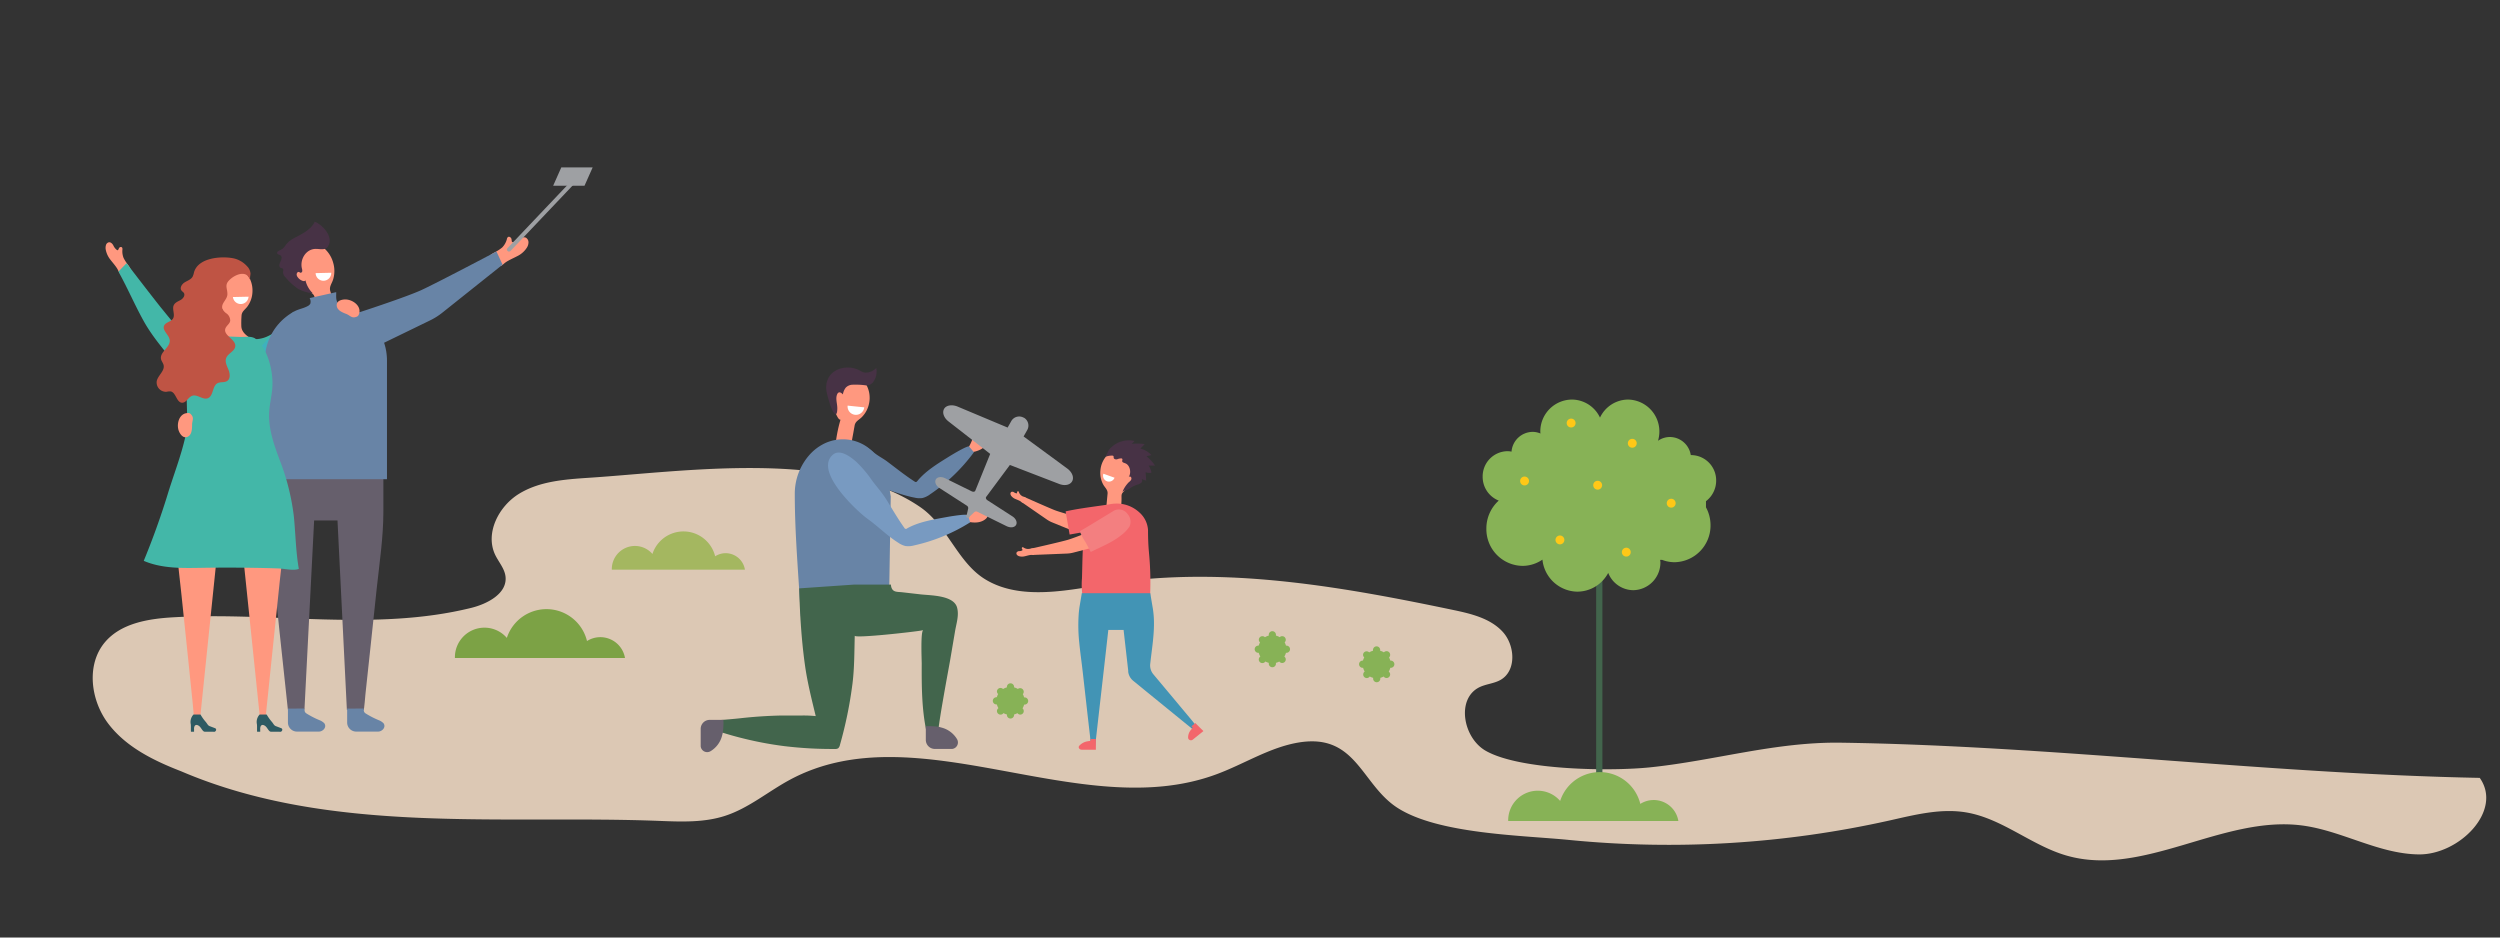 <svg id="圖層_1" data-name="圖層 1" xmlns="http://www.w3.org/2000/svg" viewBox="0 0 800 300"><rect x="0" y="0" width="800" height="300" fill="#333333" stroke="none"/><defs><style>.cls-1{fill:#dcc8b4;}.cls-2{fill:#43b7a8;}.cls-3{fill:#665f6c;}.cls-4{fill:#6884a6;}.cls-5{fill:#ff987f;}.cls-6{fill:#3db2bd;}.cls-7{fill:#3c324a;}.cls-8{fill:#2d5a62;}.cls-9{fill:#473245;}.cls-10{fill:#fff;}.cls-11{fill:#bf5444;}.cls-12{fill:#9ea0a3;}.cls-13{fill:#f3666b;}.cls-14{fill:#f37f80;}.cls-15{fill:#4294b5;}.cls-16{fill:#42654c;}.cls-17{fill:#789ac1;}.cls-18{fill:#87b256;}.cls-19{fill:#ffc817;}.cls-20{fill:#7ca245;}.cls-21{fill:#a4b760;}</style></defs><path class="cls-1" d="M33.56,205.53c5.18-6.15,14-7.55,22-8,31.79-1.8,64.29,4.62,95.2-3,5.31-1.31,11.66-4.67,11-10.09-.32-2.55-2.2-4.59-3.31-6.91-3.27-6.9,1.1-15.48,7.6-19.49s14.46-4.62,22.08-5.13c31-2,78.83-9.43,106.26,9.3,8.84,6,12,17.84,21,23.24,12.84,7.76,30.73,2.29,44.56.57,35-4.37,70.37,1.91,104.89,9.13,5.79,1.21,12,2.66,16,7s4.49,12.47-.65,15.41c-2.06,1.17-4.57,1.3-6.71,2.32-7.54,3.62-5.35,16.14,1.88,20.33,10.92,6.32,40.18,6.64,52.67,5.34,20.72-2.15,40.05-8.19,61.06-7.89,68,1,136.21,9.94,204.43,11.26,7.45,10.53-6.59,24.63-19.5,24.49s-24.64-7.63-37.44-9.27c-25.42-3.26-50.75,16.77-75.36,9.62-11.19-3.25-20.49-11.83-32-13.78-8.15-1.39-16.44.75-24.51,2.56a324.09,324.09,0,0,1-102.62,6.24c-15.18-1.5-41.69-1.86-54.8-10.21-11.67-7.43-13.19-23.91-31.53-21-9.44,1.51-17.72,7-26.69,10.27-43.4,15.95-95.55-20.22-136.27,1.67-7,3.76-13.21,9.1-20.76,11.55-6.62,2.16-13.76,1.91-20.72,1.64-50.55-2-105.58,4.58-153.38-15.9-8.75-3.39-17.59-7.73-23.27-15.2S27.52,212.72,33.56,205.53Z"/><path class="cls-2" d="M86,107.44a40.54,40.54,0,0,0,5.06-3,3.28,3.28,0,0,1,1.84-.7c1.1.05,1.83,1.15,2.28,2.16a16.67,16.67,0,0,1,1.21,4.27,2.06,2.06,0,0,1-1,2.44,25.23,25.23,0,0,1-13.53,4.77,2.13,2.13,0,0,1-1.12-.15,2.17,2.17,0,0,1-.92-1.45c-.38-1.36-1.51-6.42-.09-7.42.57-.4,1.78.16,2.42.16A9.9,9.9,0,0,0,86,107.44Z"/><path class="cls-3" d="M85.68,146.45h37v17.29h0c0,8.19-1.25,16.38-2.13,24.57l-2,18.84q-.8,7.46-1.6,14.91c0,.27-.46,5.1-.54,5.1H111l-3-60.61h-7.48L97.43,227H92.11c-.25-2.41-.51-4.81-.77-7.22l-1.82-17q-1-9.88-2.12-19.78c-.68-6.37-1.66-12.84-1.7-19.29h0Z"/><path class="cls-4" d="M103.54,231.23a4.23,4.23,0,0,0-1.07-.68,27.74,27.74,0,0,1-4.38-2.23,1.33,1.33,0,0,1-.55-.6c0-.09-.25-1,0-1-.43,0-5.4.06-5.4,0v4.49a2.9,2.9,0,0,0,2.9,2.9h7c1.33,0,2.66-1.47,1.7-2.71A2.09,2.09,0,0,0,103.54,231.23Z"/><path class="cls-4" d="M122.49,231.23a4.23,4.23,0,0,0-1.07-.68,28.18,28.18,0,0,1-4.38-2.23,1.33,1.33,0,0,1-.55-.6c0-.09-.25-1,0-1-.44,0-5.4.06-5.4,0v4.49a2.9,2.9,0,0,0,2.9,2.9h7c1.33,0,2.66-1.47,1.7-2.71A2.09,2.09,0,0,0,122.49,231.23Z"/><path class="cls-5" d="M102.36,100.89a27.13,27.13,0,0,1-1.46-4.69c-.34-1.65-.23-1.84-1.74-2.78C94.11,90.29,89.79,81,97.62,78a5.62,5.62,0,0,1,4.17.12,9.51,9.51,0,0,1,4.84,6,9.33,9.33,0,0,1,0,5.21c-.41,1.42-1.39,2.38-.92,3.9.64,2.06,1.27,4.12,1.91,6.18A24.66,24.66,0,0,0,102.36,100.89Z"/><path class="cls-5" d="M67.62,143.38l-.13.18a12.27,12.27,0,0,0-1.36,2,6.11,6.11,0,0,0-.44,3,1.09,1.09,0,0,1-.09.8.68.68,0,0,1-.66.18c-.63-.14-.67-.57-1-1-.06-.08-.12-.17-.21-.19a.37.37,0,0,0-.23,0A3.93,3.93,0,0,0,62,149.9a2.22,2.22,0,0,1-1.8,1.16A1.74,1.74,0,0,1,58.86,150a3.23,3.23,0,0,1-.14-1.77v0a7.63,7.63,0,0,1,1.94-3.69c.66-.77,1.41-1.5,2.07-2.29a11.29,11.29,0,0,0,.88-1.21,6.82,6.82,0,0,1,.77-1.27,1.59,1.59,0,0,1,1.42-.25,5.51,5.51,0,0,1,2.76,1.65.61.61,0,0,1,.21.29.63.63,0,0,1-.07.48A9.58,9.58,0,0,1,67.62,143.38Z"/><path class="cls-6" d="M103,108.45s-13.62,11-17.71,15.19-17.89,20-17.89,20L64,140.41l12.42-21.16a21.66,21.66,0,0,1,2.88-3.86l14.6-15.63Z"/><path class="cls-5" d="M158.52,80.65l.19-.13a11.59,11.59,0,0,0,2-1.34,6,6,0,0,0,1.49-2.64,1.09,1.09,0,0,1,.37-.71.65.65,0,0,1,.68.07c.53.35.42.76.53,1.32a.47.47,0,0,0,.13.25.46.46,0,0,0,.23,0,4.06,4.06,0,0,0,2-1,2.21,2.21,0,0,1,2.1-.44,1.73,1.73,0,0,1,.88,1.5,3.29,3.29,0,0,1-.51,1.7l0,0a7.53,7.53,0,0,1-3.13,2.76c-.9.48-1.86.89-2.76,1.4a9.2,9.2,0,0,0-1.25.81,6.82,6.82,0,0,1-1.18.9,1.59,1.59,0,0,1-1.42-.27,5.51,5.51,0,0,1-2-2.53.69.69,0,0,1-.09-.34.61.61,0,0,1,.24-.42A9,9,0,0,1,158.52,80.65Z"/><path class="cls-5" d="M71.26,106a9.47,9.47,0,0,0,.74-1.2c1-2,0-4.9-1.38-6.45a15,15,0,0,1-1.53-1.76c-2.57-4.12,1.18-10.7,5.8-10.86A5.14,5.14,0,0,1,78.42,87a8.56,8.56,0,0,1,2.36,6.51A8.43,8.43,0,0,1,79.23,98c-.77,1.09-1.89,1.62-1.94,3.06a30.73,30.73,0,0,0-.06,3.46c.17,2,2,3.13,3.54,4.09a3.44,3.44,0,0,1,2,2.71,3.59,3.59,0,0,1-.34,2.93,6.58,6.58,0,0,1-2.15,2.27,12.62,12.62,0,0,1-4.84,1.66,8,8,0,0,1-7.58-4.88,4.86,4.86,0,0,1-.43-2.28C67.66,108.89,70.11,107.55,71.26,106Z"/><rect class="cls-7" x="64.62" y="154.54" width="21.22" height="10.8"/><path class="cls-5" d="M91,166.8a95.35,95.35,0,0,1-.7,12.16c-.28,2.78-.63,5.54-.91,8.3q-1,9.62-2,19.23-.87,8.28-1.71,16.53c-.26,2.34-.49,4.68-.73,7H83.21L77.91,179l-.8-7.74h-7L69.29,179,64,230.18H62.19c-.08,0-.49-4.7-.51-5-.5-4.84-1-9.66-1.49-14.5-.64-6.12-1.27-12.21-1.91-18.32-.46-4.49-1-9-1.45-13.44a82.43,82.43,0,0,1,.1-20.1s0-.06,0-.1c.1-.46.2-.91.32-1.37.34-1.29.69-2.52,1.11-3.71.12-.34.22-.68.32-1H88.51c.18.75.4,1.49.64,2.22.36,1.21.71,2.5,1,3.81.2.85.36,1.75.5,2.64,0,.22.08.44.1.65C90.9,163.58,91,165.19,91,166.8Z"/><path class="cls-8" d="M61.1,234.15h1c0-.28,0-.56,0-.84a2,2,0,0,1,.15-.91c.32-.61.89-.46,1.38-.14.64.44.91,1.26,1.49,1.74a.72.72,0,0,0,.47.15h2.59a1.45,1.45,0,0,0,.55,0,.78.78,0,0,0,.36-.36.53.53,0,0,0-.32-.79l-1.5-.57a1.62,1.62,0,0,1-.51-.25,2,2,0,0,1-.4-.46l-.45-.63a14.77,14.77,0,0,1-1.75-2.44H61.92a3.47,3.47,0,0,0-.87,3.13C61.12,232.52,61.05,233.38,61.1,234.15Z"/><path class="cls-8" d="M82.27,234.15h1v-.84a2,2,0,0,1,.15-.91c.32-.61.89-.46,1.38-.14.64.44.91,1.26,1.49,1.74a.72.72,0,0,0,.47.15h2.59a1.45,1.45,0,0,0,.55,0,.78.78,0,0,0,.36-.36.53.53,0,0,0-.32-.79l-1.5-.57a1.62,1.62,0,0,1-.51-.25,2,2,0,0,1-.4-.46l-.45-.63a14.77,14.77,0,0,1-1.75-2.44H83.09a3.44,3.44,0,0,0-.87,3.13C82.29,232.52,82.22,233.38,82.27,234.15Z"/><path class="cls-9" d="M95.09,88.44a1.84,1.84,0,0,1-.15-.47c-.08-.46.27-1.08.72-.93.15,0,.27.19.43.23a.56.56,0,0,0,.63-.48,2.18,2.18,0,0,0-.11-.87c-.71-3,1.37-6.35,4.56-6.27,1.09,0,2.72.45,3.55-.52,2.47-2.91-1.41-7.22-4-8.17-.87,1.87-2.7,3.1-4.5,4.12-1.39.77-3.16,1.5-4.25,2.69s-1,1.72-2.6,2.41c-.36.16-.78.46-.69.85s.77.45,1.14.75c.56.46.22,1.35-.11,2s-.54,1.63.11,1.94c.21.09.47.09.65.24.33.28.11.81.1,1.25a2.33,2.33,0,0,0,.8,1.53,18.49,18.49,0,0,0,4.14,3.76,14.14,14.14,0,0,0,2.65,1,9,9,0,0,0,1.92.34,8.45,8.45,0,0,1-2.34-4.16c-.15.4-.74.3-1.12.11A3.29,3.29,0,0,1,95.09,88.44Z"/><path class="cls-4" d="M158.87,80.48S140.32,90.27,135,92.75c-4.19,1.94-15.34,5.66-19.95,7.17-.28.09-1.92-1-2.27-1.14a19.05,19.05,0,0,0-2.65-.86c-.85-.21-1.48-.19-2-.88-.73-1.08-.53-2.35-.54-3.55l-8.51,1.9a2.26,2.26,0,0,1,.22,1.8,2,2,0,0,1-.88.78c-1.34.73-2.9.93-4.28,1.7a18.41,18.41,0,0,0-5,4,17.92,17.92,0,0,0-4.4,11.67v38h39.09v-38a18,18,0,0,0-.92-5.66l14.65-7.12a21.31,21.31,0,0,0,4.07-2.57l19.19-15.3Z"/><path class="cls-5" d="M113.82,101.46l.25-.08a1.4,1.4,0,0,0,.46-.26,1.54,1.54,0,0,0,.36-.65c.9-2.63-2.24-4.81-4.7-4.64-1,.07-2.36.46-2.44,1.66-.12,1.76,1.82,2.5,3.14,3C112.05,101,112.54,101.84,113.82,101.46Z"/><path class="cls-10" d="M79.54,94.94a2.51,2.51,0,0,1-5,.11Z"/><path class="cls-10" d="M101,87.4a2.5,2.5,0,1,0,5-.12Z"/><path class="cls-5" d="M40.71,84.43l-.1-.17a11.44,11.44,0,0,1-1.07-1.74,5.76,5.76,0,0,1-.37-2.6,1.08,1.08,0,0,0-.09-.69.51.51,0,0,0-.51-.18c-.48.1-.5.46-.73.86a.28.28,0,0,1-.17.15.27.27,0,0,1-.17,0,3.62,3.62,0,0,1-1.19-1.44C36,78,35.5,77.5,34.92,77.52a1.24,1.24,0,0,0-1,.87,3.11,3.11,0,0,0-.08,1.52v0a7.41,7.41,0,0,0,1.54,3.26c.53.69,1.11,1.35,1.63,2.06a8.61,8.61,0,0,1,.69,1.08,7.56,7.56,0,0,0,.61,1.12,1.18,1.18,0,0,0,1.1.27,3.78,3.78,0,0,0,2.11-1.3.78.78,0,0,0,.16-.24.62.62,0,0,0-.07-.42A7.92,7.92,0,0,0,40.71,84.43Z"/><path class="cls-2" d="M95.1,178.39c-.5-4.38-.63-8.75-1.07-13.17a73.5,73.5,0,0,0-4.57-18.11c-1.88-5.07-3.8-10.48-3.27-16,.27-2.87,1.06-5.71,1-8.6,0-4.51-1.67-11-5.29-14-1.35-1.11-3.37-.63-5-.69L70,107.57a9.46,9.46,0,0,0-7.25,3c-3.08-3-6.59-6.49-8.21-8.42-.75-.89-1.91-2.35-3.27-4-3.82-4.84-9.08-11.7-10.43-13.48a2.27,2.27,0,0,1-.25-.34l-.1-.1-2.57,2.65.32.6,0,.06c2.74,5,5,10.28,7.78,15.27s6.6,9.32,10.21,13.89c.06.07.11.16.17.23l1,1.24A14.29,14.29,0,0,0,59,119.53a14,14,0,0,0,.12,1.6,63.44,63.44,0,0,1,.66,7.83c.06,3.38.34,7.06-.38,10.39-1.43,6.57-4,13-5.92,19.39Q50.21,169.27,46,179.47c5.86,2.53,12.48,2.34,18.86,2.23q8-.13,16.07,0,4.09.06,8.19.2c1.8.06,4.82.81,6.5.14C95.41,180.82,95.24,179.61,95.1,178.39Z"/><path class="cls-11" d="M74.52,82.62c-4-.71-11.13-.12-12.44,4.54a6.08,6.08,0,0,1-.43,1.35c-.52.94-1.65,1.29-2.56,1.85s-1.67,1.79-1,2.63c.21.28.54.45.73.74.52.76-.18,1.78-1,2.25s-1.75.79-2.18,1.61c-.7,1.32.51,3.12-.3,4.39-.65,1-2.31,1.11-2.82,2.21-.71,1.57,1.6,2.93,1.79,4.65.26,2.29-3.28,3.82-2.78,6.08.15.67.66,1.22.82,1.89.44,1.85-1.77,3.26-2.19,5.11a3,3,0,0,0,3.09,3.46,5.23,5.23,0,0,1,1.3-.14c1.78.26,1.88,3.53,3.68,3.63,1.36.08,2-1.79,3.28-2.22,1.64-.56,3.38,1.41,5,.78,1.84-.71,1.37-3.89,3.11-4.81,1-.5,2.2-.12,3.09-.72,1.09-.73.89-2.39.39-3.61s-1.2-2.55-.7-3.77c.6-1.49,2.75-2.12,2.89-3.71.2-2.25-3.8-3.41-3.2-5.58.27-1,1.51-1.61,1.58-2.65a2.88,2.88,0,0,0-1.08-2.2,4.69,4.69,0,0,1-1.26-1.21c-1-1.89,1.34-3.12,1.43-4.9s-.9-2.86.34-4.32c1.1-1.29,3.28-2.59,5-2.27,1.21.22,1.43,1.07,2.06,2-.33-.54,0-1.54,0-2.12a3.63,3.63,0,0,0-1.13-2.39A8.19,8.19,0,0,0,74.52,82.62Z"/><path class="cls-12" d="M162.89,80.5a.65.65,0,0,1-.47-1.11l19.94-21a.67.67,0,0,1,.93,0,.66.66,0,0,1,0,.93l-19.94,21A.66.66,0,0,1,162.89,80.5Z"/><polygon class="cls-12" points="187.04 59.44 177.01 59.44 179.62 53.56 189.66 53.56 187.04 59.44"/><path class="cls-5" d="M61.31,132.82l-.16-.2a1.16,1.16,0,0,0-1.14-.44c-2.79.09-3.71,3.8-2.67,6,.43.93,1.27,2,2.42,1.69,1.69-.51,1.69-2.59,1.71-4C61.48,134.65,62.12,133.87,61.31,132.82Z"/><path class="cls-5" d="M358.49,163.71a22.41,22.41,0,0,0,.4-4.09c0-1.42-.13-1.55.95-2.58,3.6-3.44,5.56-11.76-1.37-12.89a4.72,4.72,0,0,0-3.41.82,7.93,7.93,0,0,0-2.94,5.71A7.82,7.82,0,0,0,353,155c.58,1.09,1.55,1.71,1.42,3l-.51,5.4A20.35,20.35,0,0,1,358.49,163.71Z"/><path class="cls-10" d="M353.09,151.59a1.89,1.89,0,1,0,3.56,1.28Z"/><path class="cls-5" d="M327.64,159l-.08,0a5.55,5.55,0,0,1-.82-.49,2.41,2.41,0,0,1-.68-1c0-.11-.07-.22-.17-.27a.27.27,0,0,0-.27,0c-.2.15-.14.31-.17.53a.16.16,0,0,1-.05.1.14.14,0,0,1-.09,0,1.72,1.72,0,0,1-.82-.33.91.91,0,0,0-.85-.13.67.67,0,0,0-.3.61,1.23,1.23,0,0,0,.26.66v0a3.16,3.16,0,0,0,1.34,1c.37.16.77.31,1.14.49a3.92,3.92,0,0,1,.53.29,3.23,3.23,0,0,0,.49.33.62.62,0,0,0,.56-.14,2.05,2.05,0,0,0,.71-1,.22.22,0,0,0,0-.14.33.33,0,0,0-.11-.16A3.86,3.86,0,0,0,327.64,159Z"/><path class="cls-5" d="M346.45,165.84s-6.82-1.75-9-2.61-9.92-4.32-9.92-4.32l-.67,1.72,8.14,5.62a8.82,8.82,0,0,0,1.71.92l8,3.27Z"/><path class="cls-9" d="M367.55,149h2.07a14.42,14.42,0,0,0-2.74-3l1.56-.38a7,7,0,0,0-3.53-2.07l1.38-1.44a18.41,18.41,0,0,0-4.13-.08c.3-.31.6-.61.89-.92a8.19,8.19,0,0,0-8.09,2.73c-.29.34-1.1,2.28-1.31,2.36a6,6,0,0,1,2.29-.4.54.54,0,0,1,.31.09c.16.14.09.39.13.6.08.46.69.59,1.14.47a3.42,3.42,0,0,1,1.35-.27.37.37,0,0,1,.23.12c.17.19,0,.48,0,.73,0,.46.62.56,1,.72,1.55.6,2,3.11,1.07,4.38a.51.51,0,0,1,.81.13.89.89,0,0,1-.11.91,4.09,4.09,0,0,1-.7.68,9.36,9.36,0,0,0-2,3.08c.18-.38,1.8-.72,2.17-1a8.54,8.54,0,0,1,2.63-1.36,2.79,2.79,0,0,0,1.19-.56,1,1,0,0,0,.21-1.2c.47.18.94.34,1.42.48l-.21-2.65a6.53,6.53,0,0,0,1.87.18A4.71,4.71,0,0,0,367.55,149Z"/><path class="cls-13" d="M346.92,193c0-.07-.05-.14-.07-.21a23.37,23.37,0,0,1-.62-7.7c.15-4.79.13-9.55.67-14.31,0-.19,0-.37,0-.55l-4.62.83L341,163.64c3.34-.74,6.77-1.21,10.15-1.69l3.66-.52a11.2,11.2,0,0,1,2.47-.29,10.66,10.66,0,0,1,7.3,2.82,8.19,8.19,0,0,1,2.79,5.67c0,2.44.07,4.72.3,7.19a100.38,100.38,0,0,1,.16,17.25,56.42,56.42,0,0,1-19.57-.15,2,2,0,0,1-1-.39A1.46,1.46,0,0,1,346.92,193Z"/><path class="cls-5" d="M330,175.55h-.1a4.88,4.88,0,0,1-1.07.12,2.7,2.7,0,0,1-1.28-.45.54.54,0,0,0-.34-.12.29.29,0,0,0-.21.22c-.08.27.08.37.2.59a.13.13,0,0,1,0,.12.16.16,0,0,1-.06.08,1.81,1.81,0,0,1-1,.25,1,1,0,0,0-.84.46.74.74,0,0,0,.14.75,1.47,1.47,0,0,0,.67.42h0a3.53,3.53,0,0,0,1.88,0c.45-.1.9-.24,1.35-.33a4,4,0,0,1,.67-.09,3.71,3.71,0,0,0,.67,0c.22-.05.33-.28.4-.49a2.34,2.34,0,0,0-.06-1.41.27.27,0,0,0-.07-.14.29.29,0,0,0-.2-.07A4,4,0,0,0,330,175.55Z"/><path class="cls-5" d="M351.39,169.05s-7.26,3-9.81,3.73-11.77,2.81-11.77,2.81l.56,2,11.05-.45a9.73,9.73,0,0,0,2.14-.33l9.33-2.43Z"/><path class="cls-14" d="M349.05,176.63l-1.71-3.19a14.59,14.59,0,0,1-1.79-3.46c1.48-.83,2.93-1.71,4.38-2.59l5.79-3.52.77-.47a3.4,3.4,0,0,1,4.36,1.12,3.68,3.68,0,0,1,.57,4,11.09,11.09,0,0,1-2.73,2.82C355.89,173.6,352.27,175,349.05,176.63Z"/><path class="cls-15" d="M381.15,230.22l-7.21-8.63-4.87-5.82a4.45,4.45,0,0,1-1-3.33l.09-.76c.48-4.28,1.21-8.64,1.1-13a29.15,29.15,0,0,0-.36-4q-.42-2.43-.81-4.86s0,0,0,0H346.18c-.21,1.28-.43,2.58-.65,3.87a28.65,28.65,0,0,0-.39,3.57,52,52,0,0,0,.21,8.27c.3,3.15.76,6.29,1.12,9.45q.66,5.81,1.31,11.6c.34,3.05.7,6.12,1.05,9.19,0,.16.3,3.13.36,3.13h1.24l3.23-28.4,1-8.92h4.89l.37,3.28,1.11,9.76h0l0,.37a4.43,4.43,0,0,0,1.67,2.92l.32.26h0l3.93,3.21,16.25,13.23.95-.67Z"/><path class="cls-13" d="M348.06,237.21a4.57,4.57,0,0,0-2.7,1.44c-.46.57.08,1.26.8,1.26h4.52v-3.43c-.2,0-1.74,0-1.74,0a2.92,2.92,0,0,1,0,.59C348.66,237.11,348.36,237.15,348.06,237.21Z"/><path class="cls-13" d="M381.15,233.5a3.72,3.72,0,0,0-.95,2.69.93.93,0,0,0,1.53.46l3.37-2.71L384,232.87l-1.24-1.25-.24-.24c-.15.12-1.28,1.06-1.29,1.05a3.58,3.58,0,0,1,.44.43C381.52,233.06,381.33,233.27,381.15,233.5Z"/><path class="cls-5" d="M309.89,143.25a16.77,16.77,0,0,0,1.34-2.84,2.06,2.06,0,0,1,.5-.92.57.57,0,0,1,.87.06,2.15,2.15,0,0,1,.13.81.32.32,0,0,0,.07.19.26.26,0,0,0,.15,0,2.5,2.5,0,0,0,1.32-.57,1.33,1.33,0,0,1,1.37-.2,1.26,1.26,0,0,1,.5,1.1,2.46,2.46,0,0,1-.41,1.18c-1.05,1.71-3,2.36-4.84,2.68Z"/><path class="cls-4" d="M266.67,147.56a3.07,3.07,0,0,0,1.44,2.44,37.34,37.34,0,0,0,4.91,2.72,40.67,40.67,0,0,0,7.68,3c4,1,7.9,2.77,12,3.53a6.75,6.75,0,0,0,2.45.13,6.9,6.9,0,0,0,2.5-1.21,56.82,56.82,0,0,0,14-13.45l-1.52-1.82c-.39-.48-5.58,2.68-6,2.93-3.64,2.27-7.81,4.72-10.54,8.06-.14.17-.3.36-.52.36a.72.72,0,0,1-.4-.16c-3-1.93-5.79-4.17-8.64-6.31-1.46-1.11-3-1.83-4.42-3a12,12,0,0,0-5.1-2.77,14.06,14.06,0,0,0-3.11-.18,5.23,5.23,0,0,0-3.42.88,5,5,0,0,0-1.33,3.46A7.52,7.52,0,0,0,266.67,147.56Z"/><path class="cls-5" d="M267.53,141a46.72,46.72,0,0,1,1.21-5.92c.42-1.49.17-.11-.66-1.51-2.78-4.68-2.38-14,5.25-13.18a5.21,5.21,0,0,1,3.35,1.87,8.69,8.69,0,0,1,1.41,6.89,8.57,8.57,0,0,1-2.21,4.23c-.94,1-2.14,1.35-2.4,2.79-.35,2-.7,3.89-1.06,5.84A21.81,21.81,0,0,0,267.53,141Z"/><path class="cls-9" d="M277.22,119.22c.1,0,.2,0,.3,0a5,5,0,0,0,2.88-1.45,5.57,5.57,0,0,1-.67,4,2.76,2.76,0,0,1-3.06,1.49,24.28,24.28,0,0,0-3.9-.15,3.14,3.14,0,0,0-2.12.93,4.75,4.75,0,0,0-.93,2.18c-.36-.41-.9-.84-1.38-.6a1.08,1.08,0,0,0-.43.51c-.56,1.25-.1,2.64,0,3.93.07.65.09,3.47-1,2.11a3.91,3.91,0,0,1-.34-.49,13.6,13.6,0,0,1-1.12-2.86,29.46,29.46,0,0,1-.94-3.46,6.92,6.92,0,0,1,.33-3.85c1.54-3.89,6.76-4.82,10.2-3a5.68,5.68,0,0,0,1.46.67A2.57,2.57,0,0,0,277.22,119.22Z"/><path class="cls-10" d="M276.56,130.35a2.67,2.67,0,1,1-5.32-.55Z"/><path class="cls-4" d="M258.9,145.71a15.29,15.29,0,0,1,4-3.3,13.21,13.21,0,0,1,2.75-1.21,13.6,13.6,0,0,1,11,1.28c3.49,2.05,6.29,6.48,7.29,10.35.51,2,.73,4,1.1,6l-.52,32c-2.9.67-28.26,5.75-28.26,6.46-.16-3-.36-6-.55-9.06-.66-10.07-1.38-20.15-1.38-30.19A18.77,18.77,0,0,1,258.9,145.71Z"/><path class="cls-16" d="M229.39,232.34v-1.58a.28.28,0,0,1,.05-.2.35.35,0,0,1,.2-.07c2.48-.21,5-.4,7.43-.67q6.57-.73,13.19-.86c2.2,0,4.41,0,6.61,0a39.65,39.65,0,0,1,4.16.19c-1.31-5.44-2.66-10.73-3.44-16.28-.41-2.94-.74-5.9-1-8.87s-.46-6-.6-8.92c-.11-2.28-.18-4.53-.24-6.8l17.54-1.21h.07v0h11.75c0,.1,0,.22,0,.31.37,2.26,1.87,1.95,3.66,2.15l5.83.67c3.1.36,10.6.23,11.67,4.23.66,2.46-.21,5-.63,7.42L304,211.51c-.3,1.74-4.32,23.14-3.72,23.3-.7-.18-3.22.16-3.55-.17a1.27,1.27,0,0,1-.28-.65c-1.51-7.08-1.53-14.48-1.5-21.69,0-1.09-.42-10.45.52-10.67-.24.06-.48.1-.73.15-2.22.41-21.24,2.57-21.22,1.64-.14,5.14-.09,10.26-.73,15.38a133.16,133.16,0,0,1-4,19.55,2.06,2.06,0,0,1-.54,1.07,1.54,1.54,0,0,1-1,.25,127.19,127.19,0,0,1-16.2-.9,112.79,112.79,0,0,1-12.51-2.3c-2.08-.5-4.13-1.05-6.18-1.67l-1.59-.49c-.28-.09-1.16-.21-1.33-.43a.67.67,0,0,1-.06-.12A6.08,6.08,0,0,1,229.39,232.34Z"/><path class="cls-3" d="M227.46,240.33a8.13,8.13,0,0,0,3.64-5.07q.12-.45.21-.9a23,23,0,0,0,.18-4h0l-4.39,0a2.88,2.88,0,0,0-2.88,2.9c0,2.44,0,5.53,0,5.56A2.09,2.09,0,0,0,227.46,240.33Z"/><path class="cls-3" d="M306.21,236.46a8.16,8.16,0,0,0-5.06-3.67c-.3-.09-.59-.16-.89-.22a23.05,23.05,0,0,0-4-.19h0v4.38a2.89,2.89,0,0,0,2.89,2.9h5.56A2.09,2.09,0,0,0,306.21,236.46Z"/><path class="cls-5" d="M309.35,165.16a17.85,17.85,0,0,0,2.29-2.15,2.16,2.16,0,0,1,.8-.68.57.57,0,0,1,.78.38,2,2,0,0,1-.17.81.25.25,0,0,0,0,.19.2.2,0,0,0,.12.1,2.45,2.45,0,0,0,1.44-.05,1.32,1.32,0,0,1,1.35.32,1.29,1.29,0,0,1,.06,1.21,2.55,2.55,0,0,1-.81.94c-1.61,1.2-3.67,1.1-5.49.72Z"/><path class="cls-17" d="M266.05,152.91c2.68,5.49,9.44,11.6,11.58,13.13,3.38,2.41,6.34,5.47,9.9,7.69a6.66,6.66,0,0,0,2.22,1,6.88,6.88,0,0,0,2.77-.2,56.7,56.7,0,0,0,17.94-7.39l-.74-2.25c-.19-.59-6.17.45-6.64.54-4.22.78-9,1.52-12.76,3.63a.56.56,0,0,1-.93-.15c-2.08-2.9-3.85-6-5.72-9-1.35-2.2-3-4-4.55-6.07a37.53,37.53,0,0,0-5.18-6.12c-1.65-1.44-5-4.05-7.25-2.34S264.59,149.93,266.05,152.91Z"/><path class="cls-12" d="M306.44,130.11l16,6.71,1.17-2.07a2.91,2.91,0,0,1,3.95-1.1l.07,0a2.91,2.91,0,0,1,1.09,3.95l-1.17,2.07,14,10.28c1.56,1.15,2.21,2.87,1.53,4.07s-2.38,1.52-4.13.85l-15.79-6.08L315.58,159c-.23.3-.05.79.4,1.08l8,5.16c1.12.72,1.63,1.91,1.16,2.74s-1.75,1-3,.41l-9.28-4.57a.92.92,0,0,0-1,0l-1.55,1.45a.57.57,0,1,1-.94-.53l.46-2.08a.93.93,0,0,0-.49-.88l-8.71-5.61c-1.12-.72-1.63-1.91-1.17-2.74s1.75-1,2.95-.41l8.55,4.21c.49.23,1,.14,1.14-.22l4.76-11.76-13.35-10.4c-1.48-1.15-2.07-2.81-1.41-4S304.65,129.36,306.44,130.11Z"/><path class="cls-16" d="M511.77,259.77a1,1,0,0,0,1-1V183.62a1,1,0,0,0-2,0v75.14A1,1,0,0,0,511.77,259.77Z"/><path class="cls-18" d="M479.6,160.19a8.15,8.15,0,0,1-5.15-7.63,8.06,8.06,0,0,1,7.94-8.18,6.9,6.9,0,0,1,1.3.14,6.85,6.85,0,0,1,6.72-6.32,6.51,6.51,0,0,1,2.54.52c0-.17-.05-.34-.05-.52A10.2,10.2,0,0,1,503,127.86a10,10,0,0,1,9,5.78,10,10,0,0,1,9-5.78A10.2,10.2,0,0,1,531,138.2a10.67,10.67,0,0,1-.43,2.85,6.65,6.65,0,0,1,3.82-1.21,6.82,6.82,0,0,1,6.66,5.79h.12a8.07,8.07,0,0,1,8,8.18,8.24,8.24,0,0,1-3.26,6.57c0,.45,0,.91,0,1.36,0,.2,0,.4,0,.6a12,12,0,0,1,1.46,5.67,11.73,11.73,0,0,1-11.56,11.9,11.16,11.16,0,0,1-3.93-.75l-.31,0-.32,0c0,.25.08.5.08.75a8.83,8.83,0,0,1-8.7,8.95,8.71,8.71,0,0,1-8-5.53,11.24,11.24,0,0,1-9.87,6,11.4,11.4,0,0,1-11.18-10.25h0a11.26,11.26,0,0,1-6.38,2,11.74,11.74,0,0,1-11.56-11.9A12,12,0,0,1,479.6,160.19Z"/><path class="cls-19" d="M520.91,141.85a1.42,1.42,0,1,1,1.42,1.42A1.42,1.42,0,0,1,520.91,141.85Z"/><path class="cls-19" d="M497.76,172.77a1.42,1.42,0,1,1,1.42,1.43A1.43,1.43,0,0,1,497.76,172.77Z"/><path class="cls-19" d="M501.62,136.22a1.42,1.42,0,1,1,2,.29A1.43,1.43,0,0,1,501.62,136.22Z"/><path class="cls-19" d="M510.11,156.11a1.42,1.42,0,1,1,2,.29A1.42,1.42,0,0,1,510.11,156.11Z"/><path class="cls-19" d="M486.45,154.08a1.42,1.42,0,1,1,1.58,1.25A1.42,1.42,0,0,1,486.45,154.08Z"/><path class="cls-19" d="M533.37,160.91a1.42,1.42,0,1,1,1.31,1.53A1.42,1.42,0,0,1,533.37,160.91Z"/><path class="cls-19" d="M519,176.58a1.42,1.42,0,1,1,1.31,1.52A1.41,1.41,0,0,1,519,176.58Z"/><path class="cls-18" d="M436,211.37l.15,0a4.61,4.61,0,0,1,.41-1,1.13,1.13,0,0,1-.38-.94,1.15,1.15,0,0,1,1.24-1,1.09,1.09,0,0,1,.71.34,4.2,4.2,0,0,1,1.23-.53.76.76,0,0,1,0-.15,1.15,1.15,0,1,1,2.29,0c0,.05,0,.1,0,.15a4.57,4.57,0,0,1,1.2.51,1.15,1.15,0,0,1,2,.82,1.12,1.12,0,0,1-.36.83,4.32,4.32,0,0,1,.41,1l.15,0a1.15,1.15,0,0,1,0,2.3l-.15,0a4.32,4.32,0,0,1-.51,1.21,1.14,1.14,0,0,1,.46.91,1.16,1.16,0,0,1-1.15,1.15,1.13,1.13,0,0,1-.93-.49,4.7,4.7,0,0,1-1.07.43s0,.1,0,.15a1.15,1.15,0,1,1-2.29,0,.76.76,0,0,1,0-.15,4.53,4.53,0,0,1-1.09-.44,1.14,1.14,0,0,1-2.09-.65,1.17,1.17,0,0,1,.47-.93,4.48,4.48,0,0,1-.5-1.19l-.15,0a1.15,1.15,0,0,1,0-2.3Z"/><path class="cls-18" d="M402.65,206.57l.15,0a4.61,4.61,0,0,1,.41-1,1.13,1.13,0,0,1-.38-.94,1.15,1.15,0,0,1,1.24-1.05,1.09,1.09,0,0,1,.71.34,4.2,4.2,0,0,1,1.23-.53s0-.1,0-.15a1.15,1.15,0,1,1,2.29,0c0,.05,0,.1,0,.15a4.26,4.26,0,0,1,1.2.51,1.15,1.15,0,0,1,1.95.82,1.14,1.14,0,0,1-.36.83,4.8,4.8,0,0,1,.42,1.05l.15,0a1.15,1.15,0,0,1,0,2.3l-.15,0a4.66,4.66,0,0,1-.52,1.21,1.12,1.12,0,0,1,.46.91,1.15,1.15,0,0,1-2.08.66,4.36,4.36,0,0,1-1.07.43c0,.05,0,.1,0,.15a1.15,1.15,0,1,1-2.29,0c0-.05,0-.1,0-.15a4.7,4.7,0,0,1-1.09-.44,1.15,1.15,0,1,1-1.61-1.58,4.2,4.2,0,0,1-.51-1.19l-.15,0a1.15,1.15,0,0,1,0-2.3Z"/><path class="cls-18" d="M318.85,223.09l.15,0a4.59,4.59,0,0,1,.4-1,1.12,1.12,0,0,1-.37-.94,1.15,1.15,0,0,1,1.24-1,1.11,1.11,0,0,1,.71.34,4.09,4.09,0,0,1,1.23-.53.77.77,0,0,1,0-.15,1.15,1.15,0,0,1,2.3,0,.77.77,0,0,1,0,.15,4.32,4.32,0,0,1,1.21.51,1.15,1.15,0,0,1,1.59,1.65,4.77,4.77,0,0,1,.41,1.05l.15,0a1.15,1.15,0,1,1,0,2.3l-.15,0a4.63,4.63,0,0,1-.51,1.21,1.14,1.14,0,0,1-.69,2,1.16,1.16,0,0,1-.94-.48,4.36,4.36,0,0,1-1.07.43.77.77,0,0,1,0,.15,1.15,1.15,0,0,1-2.3,0,.77.77,0,0,1,0-.15,4.6,4.6,0,0,1-1.1-.44,1.12,1.12,0,0,1-.94.49,1.15,1.15,0,0,1-1.15-1.14,1.14,1.14,0,0,1,.48-.93,4.48,4.48,0,0,1-.5-1.19l-.15,0a1.15,1.15,0,0,1,0-2.3Z"/><path class="cls-18" d="M482.62,262.73c0-.07,0-.14,0-.22a9.47,9.47,0,0,1,16.63-6.21,13.34,13.34,0,0,1,25.65.95,8,8,0,0,1,12.18,5.48Z"/><path class="cls-20" d="M145.57,210.56c0-.07,0-.14,0-.22a9.46,9.46,0,0,1,16.62-6.21,13.34,13.34,0,0,1,25.65,1A8,8,0,0,1,200,210.56Z"/><path class="cls-21" d="M195.78,182.3a1,1,0,0,1,0-.17,7.4,7.4,0,0,1,13-4.86,10.44,10.44,0,0,1,20.07.75,6.14,6.14,0,0,1,3.36-1,6.26,6.26,0,0,1,6.17,5.28Z"/></svg>